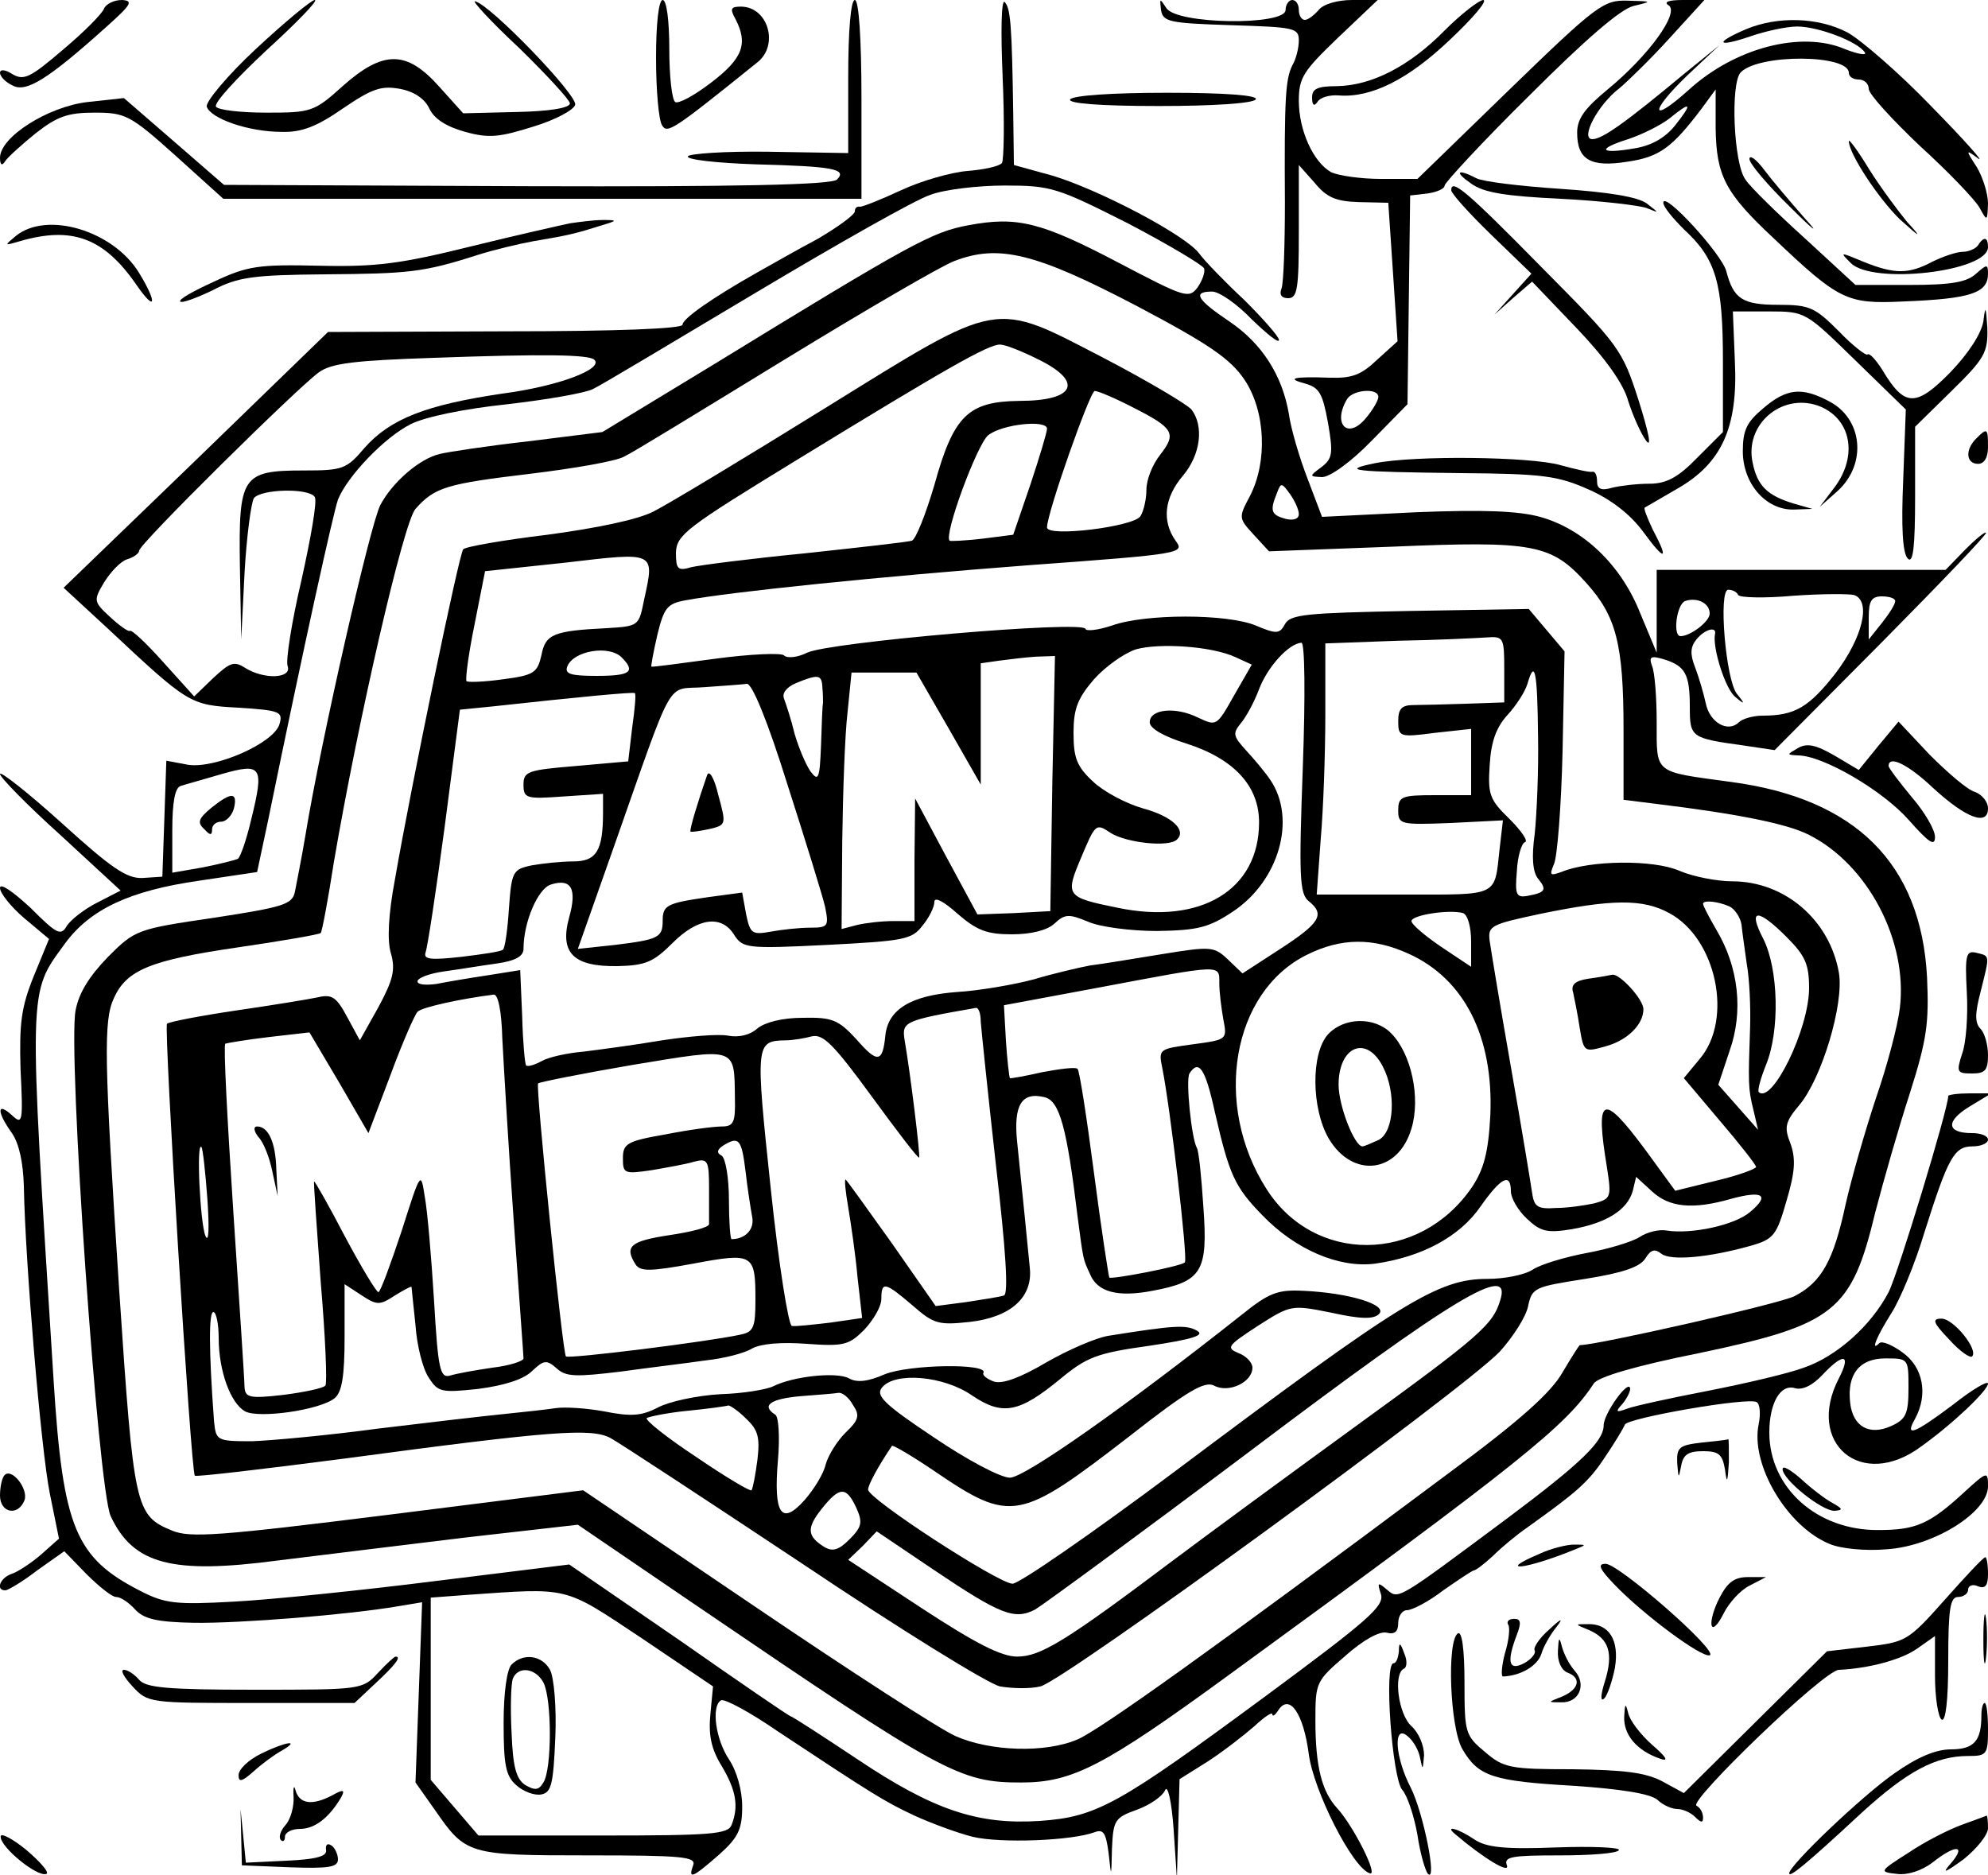 <?xml version="1.0" standalone="no"?>
<!DOCTYPE svg PUBLIC "-//W3C//DTD SVG 20010904//EN"
 "http://www.w3.org/TR/2001/REC-SVG-20010904/DTD/svg10.dtd">
<svg version="1.0" xmlns="http://www.w3.org/2000/svg"
 width="300pt" height="283pt" viewBox="0 0 300 283"
 preserveAspectRatio="xMidYMid meet">
<g transform="translate(0,283) scale(0.1,-0.1)"
fill="#000000" stroke="none">
<path d="M157 2817 c-3 -8 -31 -36 -62 -62 -49 -42 -59 -47 -76 -37 -11 7 -19
8 -19 2 0 -5 8 -14 19 -19 20 -11 52 8 141 88 38 34 42 40 24 41 -12 0 -24 -6
-27 -13z"/>
<path d="M386 2756 c-44 -41 -76 -80 -74 -87 6 -18 63 -38 113 -38 30 -1 53 8
92 35 44 30 58 35 86 30 22 -4 38 -15 45 -30 7 -15 25 -27 54 -35 36 -10 52
-8 103 8 33 10 61 25 63 33 3 15 -128 151 -151 156 -6 2 23 -30 66 -70 42 -41
77 -79 77 -84 0 -7 -31 -12 -80 -13 l-81 -2 -36 40 c-49 55 -84 56 -146 1 -43
-39 -48 -40 -115 -40 -39 0 -73 4 -76 9 -4 5 31 43 76 85 46 42 79 76 73 76
-5 0 -45 -33 -89 -74z"/>
<path d="M990 2743 c0 -49 4 -94 9 -102 8 -13 15 -9 144 95 33 26 16 84 -25
84 -15 0 -17 -3 -8 -19 19 -37 11 -59 -36 -95 -26 -20 -50 -33 -55 -30 -5 3
-9 39 -9 80 0 43 -4 74 -10 74 -6 0 -10 -36 -10 -87z"/>
<path d="M1280 2714 l0 -115 -120 2 c-66 1 -121 -3 -122 -7 -2 -5 44 -10 102
-12 117 -3 139 -7 123 -23 -8 -8 -153 -11 -468 -10 l-457 2 -76 66 -75 65 -55
-6 c-60 -7 -132 -53 -132 -84 0 -11 3 -13 8 -5 4 6 25 25 46 42 32 25 48 31
88 31 47 0 54 -3 123 -65 l72 -65 482 0 481 0 0 150 c0 93 -4 150 -10 150 -6
0 -10 -45 -10 -116z"/>
<path d="M1513 2714 c3 -66 2 -125 -1 -130 -4 -5 -27 -10 -52 -12 -25 -2 -70
-15 -100 -29 -30 -14 -58 -25 -62 -25 -5 1 -8 -2 -8 -7 0 -5 -26 -24 -57 -42
-32 -17 -72 -40 -90 -50 -69 -39 -113 -70 -113 -79 0 -6 -98 -10 -267 -10
l-268 -1 -199 -193 -200 -193 65 -60 c124 -116 125 -117 199 -121 62 -4 67 -6
62 -24 -7 -29 -98 -69 -139 -62 l-32 6 -3 -88 -3 -87 -30 -2 c-24 -1 -47 15
-122 83 -51 46 -93 79 -93 74 0 -5 41 -47 91 -92 l91 -84 -35 -18 c-20 -10
-40 -26 -46 -35 -9 -16 -15 -13 -55 27 -27 25 -46 38 -46 30 0 -8 17 -29 37
-46 l37 -31 -23 -56 c-19 -47 -22 -71 -20 -141 4 -80 3 -84 -13 -69 -23 21
-23 5 0 -27 11 -16 17 -45 18 -80 2 -115 26 -398 39 -463 l14 -69 -27 -24
c-15 -13 -35 -26 -44 -29 -18 -6 -25 -25 -10 -25 4 0 26 13 48 30 l41 29 33
-34 c19 -19 39 -35 45 -35 7 0 19 -8 29 -19 13 -14 32 -19 89 -20 69 -1 232
12 308 25 l36 6 -5 -136 -5 -136 29 -41 c47 -68 50 -69 232 -69 142 0 163 -2
158 -15 -8 -22 -1 -19 39 16 29 26 35 38 35 73 0 24 -8 53 -20 71 -20 30 -27
80 -12 89 5 3 44 -18 86 -47 142 -94 161 -106 206 -127 24 -11 64 -26 88 -32
42 -10 149 -6 184 7 13 5 17 -1 21 -32 4 -37 4 -37 5 7 2 43 4 47 38 59 19 7
38 20 42 29 4 10 10 -16 13 -58 l5 -75 2 75 2 75 43 27 c23 15 54 39 70 53 15
14 27 22 27 18 0 -4 4 -2 9 6 17 26 38 -5 46 -66 7 -55 66 -172 92 -180 14 -5
-25 72 -49 98 -23 25 -33 62 -33 133 0 57 1 59 45 97 27 24 52 38 63 35 12 -3
17 2 17 15 0 10 6 19 13 19 8 0 33 13 55 30 23 16 44 30 46 30 3 0 16 10 29
22 13 13 36 32 52 43 74 53 92 68 117 106 15 22 28 44 30 49 3 10 187 42 199
34 5 -3 6 -18 3 -33 -13 -61 43 -155 107 -181 16 -7 54 -11 87 -8 71 5 152 56
152 95 0 23 -1 23 -36 -9 -52 -48 -73 -57 -129 -57 -93 -1 -165 64 -165 147 0
45 17 74 39 67 11 -3 26 4 41 20 32 34 44 32 25 -5 -51 -98 34 -170 124 -103
49 35 101 85 101 95 0 5 -24 -9 -53 -32 -60 -45 -73 -49 -57 -21 20 37 12 78
-19 100 -15 11 -31 18 -35 14 -14 -14 -4 10 18 45 13 20 36 75 50 122 36 114
45 130 73 130 13 0 23 5 23 10 0 6 -11 10 -24 10 -39 0 -40 18 -4 40 l33 20
-32 0 c-18 0 -33 -2 -33 -4 0 -19 -76 -269 -90 -296 -26 -50 -78 -97 -128
-114 -24 -9 -89 -24 -145 -35 -57 -11 -112 -23 -122 -27 -16 -6 -18 -5 -7 7 6
7 12 18 12 23 -1 17 -40 -37 -40 -55 0 -24 -34 -57 -145 -140 -168 -125 -164
-123 -182 -108 -14 12 -15 11 -9 -7 5 -18 -19 -39 -176 -155 -221 -163 -253
-181 -339 -187 -93 -6 -160 16 -275 93 -54 36 -99 65 -101 65 -2 0 -78 52
-168 115 l-166 114 -202 -25 c-111 -14 -247 -28 -303 -31 -89 -5 -105 -3 -142
16 -98 50 -117 95 -131 316 -38 604 -39 584 17 661 38 52 98 80 203 95 l87 13
17 80 c54 264 98 462 105 482 14 35 70 94 110 114 22 11 80 23 146 30 60 7
118 17 129 23 11 5 121 71 245 145 124 74 242 141 264 148 21 8 72 14 112 14
70 0 79 -3 186 -57 61 -32 113 -63 115 -68 2 -6 -3 -19 -10 -29 -13 -17 -19
-15 -118 37 -118 62 -154 71 -228 57 -54 -10 -84 -26 -384 -210 l-168 -102
-112 -14 c-62 -7 -121 -16 -133 -19 -31 -7 -72 -43 -90 -77 -15 -28 -90 -357
-113 -498 -6 -36 -14 -75 -16 -86 -4 -19 -18 -23 -122 -39 -116 -17 -119 -18
-160 -59 -28 -29 -44 -54 -49 -81 -12 -63 34 -722 53 -763 34 -73 93 -88 252
-67 66 8 194 24 286 35 l167 19 179 -122 c373 -254 397 -267 490 -267 77 0
124 24 313 162 442 322 509 376 551 440 6 10 64 27 159 46 205 43 230 63 266
213 12 46 35 127 52 179 26 82 29 106 26 175 -9 172 -108 270 -296 295 -117
16 -112 11 -112 90 0 38 -3 76 -7 85 -5 14 -2 16 18 10 32 -10 39 -22 39 -72
0 -46 2 -47 81 -58 l47 -7 161 162 c89 90 160 164 158 166 -2 2 -16 -10 -32
-26 l-29 -30 -218 0 -218 0 0 -62 0 -63 -25 60 c-29 73 -86 127 -151 145 -33
9 -85 11 -187 7 l-142 -7 -22 58 c-12 31 -25 75 -28 97 -10 59 -41 107 -90
140 -49 33 -56 45 -26 45 11 0 38 -19 60 -42 23 -22 41 -37 41 -31 0 5 -24 32
-52 60 -29 27 -60 59 -68 70 -20 28 -152 97 -222 118 l-58 16 -1 77 c-2 134
-4 160 -13 169 -5 4 -6 -44 -3 -113z m201 -345 c112 -59 143 -81 164 -112 32
-48 35 -124 8 -176 -17 -32 -17 -33 6 -58 l23 -25 186 7 c214 9 240 4 293 -55
45 -50 56 -92 56 -221 l0 -106 48 -6 c123 -15 199 -30 232 -47 89 -45 149
-160 137 -261 -3 -26 -19 -87 -36 -136 -16 -48 -37 -121 -46 -161 -18 -84 -36
-117 -77 -138 -20 -11 -298 -74 -324 -74 -1 0 -13 -19 -26 -41 -17 -30 -63
-72 -173 -153 -355 -265 -526 -387 -559 -401 -49 -21 -132 -18 -184 5 -23 10
-159 98 -302 195 l-260 176 -294 -37 c-256 -32 -299 -35 -326 -24 -56 23 -58
33 -80 361 -23 352 -24 409 -8 443 19 42 55 57 185 76 69 10 126 20 127 22 2
2 11 50 20 108 37 216 105 512 123 532 29 33 48 38 173 53 66 8 130 19 142 26
13 6 122 73 243 147 121 74 236 141 255 148 67 26 123 12 274 -67z m-817 -82
c14 -14 -55 -40 -139 -51 -115 -17 -169 -38 -208 -82 -27 -32 -33 -34 -91 -34
-94 0 -99 -8 -97 -144 l2 -111 5 100 c3 55 10 106 14 113 10 14 83 16 92 2 4
-6 -6 -62 -20 -125 -15 -64 -24 -122 -21 -130 7 -19 -35 -21 -64 -3 -17 11
-23 8 -48 -15 l-29 -28 -46 51 c-25 28 -48 50 -51 48 -2 -2 -16 8 -30 21 -25
23 -25 25 -9 52 10 16 25 32 35 35 10 3 18 9 18 13 0 10 238 245 271 269 19
14 55 18 174 22 166 6 234 5 242 -3z m1063 -233 c0 -7 -8 -10 -20 -7 -22 6
-24 12 -13 39 6 16 7 16 20 -2 7 -10 13 -23 13 -30z m663 -122 c3 -4 40 -5 84
-1 43 3 84 3 91 1 26 -9 13 -64 -28 -118 -40 -51 -61 -64 -110 -64 -15 0 -31
-5 -36 -10 -16 -16 -44 -1 -50 29 -3 14 -10 38 -16 54 -8 20 -7 31 2 42 13 16
31 20 28 8 -4 -21 16 -84 31 -95 14 -12 15 -11 2 5 -17 22 -28 157 -13 157 6
0 13 -3 15 -8z m-43 -28 c0 -12 -29 -34 -44 -34 -12 0 -6 48 7 53 18 6 37 -3
37 -19z m280 19 c0 -5 -9 -19 -20 -33 l-20 -25 0 33 c0 25 4 32 20 32 11 0 20
-3 20 -7z m-2481 -330 c-7 -30 -16 -56 -20 -59 -4 -2 -28 -8 -53 -13 l-46 -8
0 64 c0 42 4 65 13 67 6 2 35 10 62 18 60 17 64 12 44 -69z m2501 -858 c0 -39
-4 -47 -26 -57 -33 -15 -58 -1 -62 35 -5 43 14 67 53 67 35 0 35 0 35 -45z
m-1912 -377 l108 -73 -4 -42 c-3 -31 1 -52 17 -78 22 -37 26 -61 15 -89 -5
-14 -32 -16 -194 -16 l-188 0 -36 42 -36 42 0 137 0 138 53 4 c158 11 146 14
265 -65z"/>
<path d="M1245 2214 c-121 -75 -237 -145 -259 -156 -23 -12 -85 -25 -160 -35
-66 -8 -124 -18 -127 -22 -6 -6 -78 -354 -103 -498 -10 -53 -12 -93 -6 -112 7
-25 3 -40 -19 -81 l-28 -50 -19 35 c-16 30 -23 35 -44 30 -14 -3 -69 -12 -124
-20 -54 -8 -101 -17 -104 -20 -5 -5 36 -676 42 -682 2 -2 104 10 227 26 313
42 371 46 400 31 13 -7 144 -93 290 -190 146 -98 280 -181 298 -185 17 -3 45
-4 61 0 35 8 636 446 693 505 20 22 40 53 43 69 6 28 10 29 86 41 57 9 83 18
91 31 8 13 14 15 24 7 14 -11 71 -6 135 12 35 10 39 16 54 68 13 44 14 63 6
86 -10 25 -8 33 13 58 34 40 68 153 60 200 -14 80 -82 138 -161 138 -23 0 -59
7 -80 16 -39 17 -135 16 -178 -2 -17 -6 -18 -5 -11 12 5 10 11 87 13 170 l3
151 -27 32 -27 32 -179 -3 c-156 -3 -181 -5 -189 -20 -8 -15 -13 -15 -44 -2
-43 18 -167 18 -217 0 -21 -7 -39 -9 -40 -5 -4 13 -387 -20 -420 -36 -14 -7
-30 -9 -35 -4 -4 4 -51 2 -103 -5 -52 -7 -96 -13 -97 -12 -1 0 3 22 9 48 10
41 15 47 42 52 70 13 295 36 518 53 233 17 236 18 222 37 -21 30 -17 65 11 98
27 32 32 75 13 100 -7 8 -66 43 -131 77 -170 88 -154 91 -422 -75z m321 74
c70 -34 57 -63 -28 -63 -77 -1 -99 -22 -128 -127 -13 -44 -28 -82 -34 -84 -6
-2 -78 -10 -161 -19 -82 -8 -160 -18 -172 -21 -20 -6 -23 -3 -23 22 1 27 16
38 181 139 227 139 290 175 308 175 8 0 33 -10 57 -22z m144 -73 c61 -31 66
-39 41 -71 -12 -15 -21 -38 -21 -53 0 -14 -4 -32 -9 -40 -10 -16 -141 -32
-141 -17 0 22 65 206 72 206 5 0 31 -11 58 -25z m-130 -32 c0 -5 -11 -42 -25
-84 l-26 -76 -47 -6 c-26 -3 -48 -4 -49 -3 -9 9 41 144 58 159 21 17 89 24 89
10z m-608 -258 c-8 -40 -8 -40 -57 -43 -80 -4 -92 -9 -98 -41 -6 -26 -11 -30
-57 -36 -28 -4 -53 -5 -56 -3 -2 3 3 41 12 85 l16 81 122 13 c136 16 134 17
118 -56z m1298 -105 l0 -50 -57 -2 c-32 -1 -68 -2 -80 -2 -18 0 -23 -6 -23
-24 0 -24 2 -25 55 -18 l55 6 0 -50 0 -50 -55 0 c-50 0 -55 -2 -55 -23 0 -21
3 -22 79 -19 l79 4 -5 -43 c-8 -73 0 -69 -144 -69 l-132 0 6 83 c4 45 7 130 7
189 l0 107 108 4 c59 1 119 4 135 5 26 2 27 0 27 -48z m-405 18 l24 -11 -27
-47 c-26 -46 -26 -46 -54 -33 -34 17 -73 13 -73 -7 0 -9 20 -21 55 -32 72 -23
110 -64 110 -119 0 -102 -88 -155 -213 -129 -79 16 -80 18 -55 77 21 50 22 51
44 36 24 -15 88 -22 100 -10 15 14 -7 35 -51 47 -25 7 -59 25 -75 40 -25 23
-30 36 -30 74 0 36 6 52 31 81 17 19 45 39 63 45 35 10 115 5 151 -12z m101
-166 c-6 -164 -5 -191 9 -202 25 -20 17 -33 -43 -72 l-57 -37 -22 21 c-21 20
-26 20 -100 8 -43 -7 -91 -15 -108 -17 -16 -3 -55 -12 -85 -21 -30 -8 -82 -17
-115 -19 -70 -5 -105 -26 -109 -66 -4 -41 -12 -42 -44 -5 -27 29 -36 33 -81
32 -31 0 -57 -7 -68 -16 -11 -10 -28 -14 -44 -11 -15 3 -60 -1 -100 -7 -41 -7
-94 -14 -118 -17 -24 -2 -52 -8 -63 -14 -11 -6 -21 -9 -24 -7 -2 2 -5 36 -6
74 l-3 70 -50 -8 c-27 -4 -62 -10 -77 -13 -16 -2 -28 -1 -28 4 0 5 18 12 40
15 22 3 58 9 80 12 28 4 40 11 40 22 0 41 22 91 41 97 31 10 40 -6 28 -49 -15
-54 6 -75 73 -74 42 1 54 6 83 35 38 38 74 43 93 12 13 -20 19 -21 140 -15
116 6 128 8 144 29 10 12 18 28 18 36 0 8 14 1 35 -18 29 -25 44 -31 82 -31
29 0 53 6 64 16 16 15 22 15 51 3 18 -8 65 -14 104 -14 61 1 78 5 114 29 70
46 97 140 57 199 -8 12 -25 32 -37 45 -19 21 -20 25 -8 40 8 9 21 33 28 52 13
34 45 69 64 70 5 0 6 -78 2 -188z m-1028 166 c22 -22 13 -28 -38 -28 -39 0
-48 3 -44 14 9 24 63 33 82 14z m650 -190 l-3 -193 -55 -3 -55 -2 -47 87 -47
88 -1 -92 0 -93 -32 0 c-18 0 -43 -3 -55 -6 l-23 -6 1 133 c1 74 4 161 8 194
l6 60 49 0 49 0 49 -85 48 -84 0 91 0 92 28 4 c15 2 40 5 55 6 l29 1 -4 -192z
m733 71 c1 -52 -2 -118 -5 -147 -5 -36 -3 -58 5 -68 14 -17 11 -21 -16 -26
-17 -3 -19 2 -16 37 1 22 7 42 12 44 6 1 -5 17 -23 35 -30 29 -33 37 -30 81 2
36 10 57 26 75 13 14 27 35 31 48 11 38 15 21 16 -79z m-1080 74 c1 -10 1 -21
1 -24 -1 -3 -2 -32 -3 -63 -2 -52 -4 -56 -16 -40 -7 10 -18 36 -24 57 -5 21
-13 45 -16 53 -3 8 4 17 18 23 34 14 39 13 40 -6z m-53 -146 c27 -84 53 -168
57 -185 6 -30 5 -32 -23 -32 -16 0 -43 -3 -59 -6 -28 -5 -31 -3 -37 26 l-6 33
-52 -7 c-62 -9 -68 -12 -68 -36 0 -25 -7 -28 -72 -36 l-56 -6 54 153 c94 267
78 237 137 242 29 2 57 4 64 5 8 1 32 -58 61 -151z m-234 85 l-6 -51 -79 -7
c-72 -6 -79 -8 -79 -28 0 -21 4 -22 60 -18 l60 4 0 -28 c0 -58 -10 -74 -45
-74 -18 0 -46 -3 -63 -6 -28 -6 -30 -9 -34 -65 -2 -32 -6 -60 -9 -62 -2 -3
-30 -7 -63 -11 -45 -5 -57 -4 -54 6 3 7 16 93 29 190 l23 177 50 5 c128 14
211 22 214 20 2 -1 0 -24 -4 -52z m1565 -280 c71 -38 97 -160 46 -220 l-24
-29 54 -64 c30 -35 55 -67 55 -70 0 -3 -27 -13 -61 -21 l-61 -15 -46 63 c-64
86 -75 81 -57 -28 7 -45 6 -47 -19 -54 -14 -3 -40 -7 -58 -7 -28 -2 -33 2 -36
23 -2 14 -16 99 -32 190 -16 91 -30 176 -32 190 -3 23 2 25 77 41 107 22 154
23 194 1z m91 10 c8 -4 16 -16 18 -27 1 -11 5 -38 8 -60 4 -22 6 -65 5 -95 -3
-85 -3 -93 5 -125 l7 -30 -30 34 -30 34 17 51 c21 59 14 126 -20 183 -11 19
-20 36 -20 39 0 6 22 4 40 -4z m-390 -53 l0 -38 -45 30 c-25 17 -45 34 -45 39
0 9 57 18 78 12 7 -3 12 -21 12 -43z m476 7 c28 -28 34 -41 34 -77 0 -62 -56
-176 -76 -157 -2 3 3 21 11 41 21 51 19 144 -4 190 -24 46 -9 47 35 3z m-571
-25 c85 -38 129 -126 124 -244 -3 -57 -10 -82 -28 -109 -79 -115 -238 -116
-310 -2 -81 127 -52 297 61 353 52 26 100 26 153 2z m-285 -45 c0 -13 3 -37 6
-54 6 -31 6 -31 -46 -38 -51 -7 -52 -7 -46 -36 12 -60 39 -289 34 -293 -5 -6
-110 -26 -114 -23 -1 2 -12 72 -23 157 -11 84 -22 156 -25 158 -3 3 -26 0 -53
-5 -26 -6 -49 -10 -49 -9 -1 1 -4 26 -6 56 l-3 54 145 27 c186 35 180 35 180
6z m-1082 -83 c2 -38 9 -160 17 -272 8 -112 15 -207 15 -211 0 -4 -21 -11 -47
-14 -27 -4 -55 -9 -64 -12 -15 -4 -18 10 -24 113 -4 65 -10 136 -14 157 -6 39
-6 39 -35 -52 -17 -51 -32 -92 -35 -92 -3 0 -26 38 -51 85 -24 46 -45 83 -46
82 -1 -1 4 -69 10 -152 7 -82 10 -153 7 -156 -3 -4 -32 -10 -63 -14 -52 -6
-58 -4 -59 12 0 10 -8 130 -17 266 -9 137 -15 250 -12 252 3 1 32 6 66 10 l61
7 45 -76 44 -76 33 87 c18 49 37 92 41 96 6 7 67 20 115 26 7 1 12 -27 13 -66z
m722 25 c1 -13 11 -110 23 -217 15 -129 19 -194 12 -196 -5 -2 -31 -6 -57 -10
l-46 -6 -67 96 c-37 52 -68 95 -69 95 -2 0 0 -19 4 -42 4 -24 11 -71 14 -105
l7 -62 -48 -7 c-26 -3 -52 -6 -58 -5 -5 0 -20 93 -32 208 -23 218 -23 222 22
223 11 0 29 3 40 6 17 4 33 -12 90 -90 38 -52 70 -94 72 -93 2 3 -13 126 -22
178 -4 27 -1 29 108 48 4 0 7 -9 7 -21z m-371 -115 c1 -37 -2 -43 -20 -43 -12
0 -50 -5 -85 -12 -58 -10 -64 -14 -64 -36 0 -23 2 -24 43 -18 23 4 52 9 65 13
20 5 22 2 22 -41 0 -25 0 -49 0 -53 1 -5 -26 -12 -60 -17 -59 -9 -68 -17 -51
-44 7 -11 22 -11 87 1 91 17 94 15 94 -55 0 -41 -3 -48 -22 -52 -50 -11 -260
-37 -264 -33 -5 5 -46 408 -42 412 2 2 67 15 143 28 158 26 153 28 154 -50z
m724 -20 c22 -96 30 -114 72 -157 50 -52 116 -80 170 -73 71 10 128 41 159 86
31 44 46 52 46 23 0 -10 11 -29 24 -41 21 -20 31 -22 68 -16 52 9 84 29 92 58
l5 21 24 -22 c26 -24 61 -28 120 -11 48 13 58 5 28 -20 -23 -20 -89 -34 -126
-28 -11 2 -29 -2 -41 -10 -11 -7 -47 -18 -80 -24 -32 -6 -69 -17 -81 -25 -12
-8 -43 -14 -68 -14 -75 0 -127 -32 -474 -292 -123 -92 -233 -168 -243 -168
-21 0 -218 128 -218 142 0 7 15 35 36 66 1 2 30 -15 64 -38 116 -79 128 -76
295 53 88 69 113 83 127 76 22 -12 58 5 58 27 0 8 -10 18 -21 22 -19 8 -17 11
29 41 50 32 51 32 111 20 45 -10 64 -10 72 -2 14 14 -46 32 -114 35 -39 2 -52
-3 -93 -36 -177 -140 -328 -246 -350 -246 -14 0 -65 27 -115 61 -75 50 -88 63
-78 75 19 24 93 18 136 -12 46 -31 71 -26 133 25 40 33 55 39 134 50 67 10 85
16 72 23 -16 9 -34 8 -134 -8 -18 -3 -60 -21 -93 -40 -39 -23 -66 -33 -79 -29
-11 4 -18 10 -16 13 9 15 -112 13 -149 -2 -25 -11 -42 -13 -54 -6 -19 10 -84
3 -114 -12 -10 -5 -46 -11 -80 -12 -35 -2 -77 -11 -94 -20 -25 -13 -41 -14
-81 -6 -27 5 -60 7 -73 5 -13 -2 -49 -6 -79 -9 -30 -3 -116 -13 -190 -22 -74
-10 -160 -18 -190 -19 -53 0 -54 1 -57 30 -8 108 -8 165 -1 165 4 0 8 -17 8
-39 0 -50 18 -99 40 -111 21 -11 113 2 135 20 11 9 15 33 15 92 l0 80 26 -17
c23 -15 27 -15 50 0 13 8 24 14 25 13 0 -2 3 -28 6 -58 2 -30 11 -66 20 -79
14 -22 19 -23 75 -17 38 5 68 14 81 27 18 17 22 17 37 4 14 -13 29 -13 96 -5
43 6 102 13 129 17 28 3 59 11 70 18 13 7 43 10 82 7 56 -4 64 -2 87 21 14 15
26 35 26 47 0 27 6 25 47 -10 32 -28 39 -30 86 -25 62 7 96 37 91 82 -3 31
-11 112 -19 189 -6 57 7 77 42 68 22 -6 33 -46 49 -179 9 -68 8 -64 19 -88 11
-27 42 -35 94 -25 75 14 84 29 77 126 -3 46 -7 86 -10 90 -8 14 -17 103 -11
112 14 22 24 7 38 -57z m-708 -90 c3 -27 8 -58 10 -69 4 -19 -10 -34 -31 -34
-2 0 -4 27 -4 59 0 33 -5 63 -11 67 -8 4 -7 9 2 15 24 15 28 10 34 -38z m-812
-43 c3 -44 2 -67 -3 -55 -8 19 -14 143 -6 134 2 -2 6 -38 9 -79z m1951 -152
c-11 -37 -30 -54 -219 -191 -99 -72 -223 -163 -275 -202 -162 -122 -200 -145
-235 -145 -24 0 -63 20 -144 73 l-111 73 22 21 21 22 86 -58 c101 -68 122 -76
153 -60 12 7 158 114 323 238 310 234 397 286 379 229z m-977 -158 c11 -16 9
-23 -11 -42 -13 -13 -26 -34 -30 -48 -3 -14 -18 -38 -32 -54 -35 -39 -47 -21
-40 61 3 35 1 65 -4 68 -22 14 -7 24 38 28 26 2 52 4 57 5 6 1 16 -7 22 -18z
m-161 -21 c18 -17 21 -28 17 -62 -3 -23 -7 -44 -9 -46 -2 -2 -39 20 -83 50
-44 29 -78 56 -75 59 3 2 31 8 62 11 31 3 59 7 61 8 3 0 15 -8 27 -20z m166
-134 c10 -22 9 -29 -10 -48 -17 -17 -26 -19 -39 -11 -25 16 -26 28 -3 57 27
34 37 34 52 2z"/>
<path d="M1067 1660 c-13 -37 -27 -83 -25 -85 2 -1 15 1 29 4 25 6 25 7 13 51
-6 26 -14 39 -17 30z"/>
<path d="M2397 1353 c-20 -3 -27 -9 -23 -21 2 -9 7 -34 10 -54 6 -36 7 -36 39
-27 33 9 57 33 57 56 0 15 -36 54 -47 52 -5 -1 -21 -4 -36 -6z"/>
<path d="M2004 1269 c-26 -29 -25 -112 1 -157 36 -61 105 -53 125 15 14 46 0
113 -31 144 -25 25 -71 24 -95 -2z m83 -49 c20 -39 17 -97 -6 -110 -11 -5 -22
-10 -25 -10 -12 0 -36 61 -36 93 0 58 42 76 67 27z"/>
<path d="M390 1114 c8 -8 17 -32 21 -52 l8 -37 -2 40 c-1 41 -12 65 -29 65 -6
0 -5 -7 2 -16z"/>
<path d="M319 1611 c-19 -16 -22 -22 -11 -32 9 -10 12 -10 12 -1 0 7 6 12 14
12 7 0 16 9 19 20 6 25 -4 25 -34 1z"/>
<path d="M772 318 c-7 -7 -12 -42 -12 -88 0 -63 3 -80 19 -94 11 -10 28 -16
38 -14 15 3 18 15 21 86 2 45 -2 91 -8 102 -12 22 -40 26 -58 8z m48 -27 c13
-25 13 -131 0 -151 -7 -12 -13 -12 -27 -4 -14 9 -19 27 -21 79 -2 37 -1 74 2
82 8 19 34 16 46 -6z"/>
<path d="M1752 2815 c3 -18 12 -20 106 -23 95 -3 102 -4 102 -23 0 -11 -4 -28
-10 -38 -10 -21 -12 -47 -11 -208 0 -62 -2 -119 -5 -128 -4 -10 0 -15 10 -15
14 0 16 15 16 101 l0 100 24 -27 c18 -22 32 -28 67 -29 l44 -1 7 -104 7 -105
-31 -28 c-24 -23 -38 -28 -71 -27 -56 2 -67 -1 -37 -9 21 -6 26 -15 34 -59 8
-46 7 -54 -10 -67 -19 -14 -18 -14 1 -15 12 0 44 23 75 55 l54 55 2 158 2 157
26 3 c14 2 26 7 26 12 0 4 57 66 128 136 84 84 137 130 157 135 29 7 29 7 -9
8 -36 1 -46 -6 -178 -134 l-139 -135 -55 0 c-31 0 -64 5 -75 10 -27 15 -49 63
-49 108 0 35 7 45 59 95 l60 57 -39 0 c-21 0 -43 -6 -50 -15 -7 -8 -16 -15
-21 -15 -5 0 -9 7 -9 15 0 8 -4 15 -10 15 -5 0 -10 -7 -10 -15 0 -24 -165 -22
-180 3 -10 15 -10 15 -8 -3z m328 -584 c0 -5 -8 -19 -18 -31 -28 -35 -52 -10
-29 28 9 14 47 17 47 3z"/>
<path d="M2180 2784 c-53 -54 -110 -83 -162 -84 -30 0 -38 -4 -38 -17 0 -12 3
-14 8 -7 4 7 18 11 32 10 49 -4 105 24 168 84 35 33 58 60 50 60 -7 -1 -33
-21 -58 -46z"/>
<path d="M2518 2822 c17 -11 -30 -76 -92 -127 -34 -28 -46 -44 -46 -65 0 -41
20 -53 76 -44 48 7 67 21 111 79 l22 30 0 -58 c1 -72 14 -98 88 -167 98 -93
110 -99 194 -95 104 4 129 13 129 42 0 15 -2 14 -18 0 -14 -13 -38 -17 -100
-17 l-82 0 -76 70 c-42 38 -83 78 -90 89 -18 24 -23 146 -7 162 28 28 163 27
163 -1 0 -6 7 -10 15 -10 8 0 15 -6 15 -14 0 -8 35 -46 77 -86 43 -39 83 -81
90 -93 12 -22 12 -21 13 6 0 15 -8 40 -17 55 -17 26 -17 27 2 13 11 -8 -20 27
-70 78 -49 51 -107 101 -127 112 -44 23 -105 25 -153 5 -49 -21 -44 -28 6 -11
23 8 55 15 71 15 32 0 92 -23 102 -39 4 -5 -10 -3 -30 5 -66 28 -166 2 -236
-62 -58 -52 -59 -33 -2 22 l49 46 -53 -43 c-89 -74 -124 -99 -139 -99 -19 0 8
52 41 77 13 11 48 45 76 76 l52 57 -33 0 c-21 0 -29 -3 -21 -8z m10 -181 c-15
-19 -36 -31 -62 -35 -52 -9 -57 -1 -9 14 21 7 49 21 62 31 33 27 36 24 9 -10z"/>
<path d="M1615 2680 c-4 -6 43 -10 134 -10 82 0 142 4 146 10 4 6 -43 10 -134
10 -82 0 -142 -4 -146 -10z"/>
<path d="M2790 2617 c0 -19 45 -87 77 -118 32 -29 34 -29 11 -4 -14 17 -40 52
-57 79 -17 28 -31 47 -31 43z"/>
<path d="M2640 2590 c0 -7 28 -40 63 -74 34 -34 44 -41 21 -16 -22 25 -50 58
-62 74 -12 16 -22 23 -22 16z"/>
<path d="M2220 2553 c19 -14 53 -19 135 -23 61 -3 119 -10 130 -14 20 -8 19
-8 0 7 -14 10 -57 17 -130 22 -61 4 -118 11 -127 16 -29 15 -34 10 -8 -8z"/>
<path d="M2190 2543 c0 -5 27 -35 60 -67 l61 -59 -28 -31 -28 -31 28 25 29 25
67 -70 c43 -45 71 -84 78 -110 7 -22 19 -49 27 -60 9 -12 4 12 -11 60 -25 78
-29 83 -147 202 -113 115 -136 134 -136 116z"/>
<path d="M2510 2524 c0 -6 14 -23 31 -40 49 -45 59 -81 59 -200 l0 -106 -39
-39 c-29 -30 -47 -39 -72 -39 -19 0 -44 -3 -56 -6 -17 -5 -23 -2 -23 10 0 9
-3 15 -7 14 -5 -1 -26 4 -48 10 -45 13 -220 15 -280 3 -53 -11 -36 -13 130
-15 124 -1 146 -4 193 -25 34 -15 63 -38 82 -64 33 -45 39 -43 14 4 -8 17 -14
32 -12 33 2 1 24 14 50 29 66 38 91 92 86 192 l-3 75 55 0 c55 0 55 -1 130
-74 l76 -74 -4 -107 c-3 -70 -1 -110 7 -118 8 -8 11 17 11 94 l0 105 55 54
c50 49 55 58 54 95 -2 33 -3 35 -6 10 -3 -18 -22 -48 -50 -77 -52 -53 -69 -52
-102 3 -10 16 -20 27 -23 24 -2 -2 -22 13 -43 35 -36 36 -44 40 -91 40 -55 0
-68 9 -79 51 -7 26 -95 122 -95 103z"/>
<path d="M860 2493 c-14 -3 -81 -18 -150 -35 -105 -26 -142 -31 -228 -29 -92
2 -108 0 -159 -24 -31 -14 -54 -27 -51 -30 2 -3 24 5 49 17 38 20 61 23 169
24 127 1 149 3 230 29 25 8 63 17 85 21 54 9 65 12 100 23 27 8 28 9 5 9 -14
0 -36 -3 -50 -5z"/>
<path d="M24 2474 c-18 -15 -18 -15 6 -8 79 23 127 5 176 -66 29 -42 32 -28 4
18 -39 64 -139 94 -186 56z"/>
<path d="M2985 2460 c-3 -5 -14 -10 -23 -10 -9 0 -30 -7 -46 -15 -36 -19 -57
-19 -104 0 -36 15 -36 15 -19 -2 33 -33 207 -13 207 24 0 15 -6 17 -15 3z"/>
<path d="M2661 2214 c-25 -21 -31 -33 -31 -65 0 -49 35 -89 77 -88 l28 1 -28
8 c-40 12 -55 27 -62 61 -13 57 42 106 98 87 50 -18 62 -75 25 -124 l-22 -29
27 24 c45 41 38 110 -14 136 -40 21 -63 19 -98 -11z"/>
<path d="M2982 2168 c-17 -17 -15 -38 3 -38 9 0 15 9 15 25 0 29 -1 30 -18 13z"/>
<path d="M2835 1705 l-30 -37 -37 22 c-28 16 -41 19 -55 11 -17 -10 -17 -10 0
-11 38 0 128 -53 167 -97 31 -35 40 -41 40 -26 0 11 -16 38 -35 60 -19 23 -35
44 -35 47 0 17 30 2 67 -33 50 -46 83 -58 83 -31 0 10 -9 21 -20 25 -11 3 -41
29 -68 56 l-47 50 -30 -36z"/>
<path d="M2968 1333 c2 -35 -1 -77 -7 -93 -9 -28 -8 -30 15 -30 20 0 24 5 24
28 0 15 -5 33 -11 39 -9 9 -9 23 0 57 14 56 14 53 -6 58 -16 4 -18 -2 -15 -59z"/>
<path d="M2941 809 c16 -18 32 -29 35 -26 10 10 -28 57 -46 57 -15 0 -13 -6
11 -31z"/>
<path d="M2568 653 c-34 -4 -38 -7 -37 -31 2 -24 2 -24 6 -4 3 17 11 22 33 22
24 0 29 -5 33 -27 3 -23 4 -21 6 10 0 20 0 36 -1 35 -2 -1 -20 -3 -40 -5z"/>
<path d="M2690 613 c0 -16 59 -63 78 -63 14 1 13 3 -3 12 -11 6 -32 22 -47 36
-16 14 -28 21 -28 15z"/>
<path d="M7 604 c-4 -4 -7 -18 -7 -31 0 -26 27 -32 37 -7 6 17 -19 49 -30 38z"/>
<path d="M2323 485 c-66 -28 -22 -24 52 6 20 8 20 8 0 8 -11 0 -35 -6 -52 -14z"/>
<path d="M2935 416 c-56 -63 -59 -64 -118 -71 l-60 -7 -108 -107 -108 -107
-33 18 c-25 13 -57 17 -135 18 -94 0 -104 2 -132 26 -30 25 -31 29 -31 105 0
51 -4 78 -10 74 -17 -11 -12 -143 7 -175 24 -41 46 -48 168 -55 73 -5 115 -12
126 -21 8 -8 22 -14 30 -14 8 0 20 -5 27 -12 9 -9 12 -9 12 -1 0 7 -4 15 -10
18 -12 7 193 205 215 205 44 2 94 15 118 32 l27 19 0 -60 c0 -33 5 -63 10 -66
6 -4 10 28 10 89 0 79 3 96 15 96 8 0 15 5 15 11 0 6 7 9 15 5 11 -4 15 1 15
19 0 14 -2 25 -4 25 -3 0 -30 -29 -61 -64z"/>
<path d="M2436 439 c44 -46 132 -111 144 -107 15 5 -137 138 -157 138 -13 0
-9 -8 13 -31z"/>
<path d="M2595 419 c-9 -17 -14 -36 -12 -42 2 -7 10 2 18 18 8 16 25 35 39 42
l25 13 -27 0 c-21 0 -31 -8 -43 -31z"/>
<path d="M2993 355 c0 -33 2 -45 4 -27 2 18 2 45 0 60 -2 15 -4 0 -4 -33z"/>
<path d="M2276 378 c3 -4 1 -24 -5 -43 -5 -19 -6 -35 -3 -35 27 1 52 16 58 34
3 11 14 30 23 41 11 14 7 13 -11 -4 -15 -13 -25 -28 -22 -32 2 -4 -5 -13 -16
-19 -23 -12 -27 1 -11 43 7 18 6 24 -4 24 -8 0 -12 -4 -9 -9z"/>
<path d="M2398 370 c30 -13 37 -35 24 -77 -7 -22 -7 -32 -1 -26 5 5 12 26 16
46 7 42 -9 67 -41 66 -20 0 -20 0 2 -9z"/>
<path d="M2351 339 c-1 -16 5 -29 14 -33 22 -8 18 -25 -7 -36 -23 -9 -23 -9
-2 -9 27 -1 39 27 20 48 -8 9 -16 25 -19 36 -4 16 -5 14 -6 -6z"/>
<path d="M2111 338 c-1 -10 -4 -18 -8 -18 -15 0 -2 -174 13 -191 8 -9 18 -40
23 -68 4 -28 12 -55 16 -59 14 -13 -7 92 -26 130 -24 46 -27 97 -5 78 8 -6 17
-21 19 -33 4 -19 4 -19 6 4 0 15 -8 34 -19 44 -20 18 -28 80 -11 87 4 2 5 12
0 23 -6 17 -8 17 -8 3z"/>
<path d="M570 305 c-23 -25 -26 -25 -186 -25 -131 0 -164 3 -174 15 -7 8 -17
15 -23 15 -6 0 0 -11 13 -25 23 -25 26 -25 179 -25 l156 0 33 31 c29 27 38 39
29 39 -2 0 -14 -11 -27 -25z"/>
<path d="M2451 239 c-1 -27 19 -51 54 -63 14 -5 10 2 -12 21 -17 15 -34 37
-36 48 -4 16 -5 14 -6 -6z"/>
<path d="M2990 241 c0 -38 -11 -51 -46 -51 -23 0 -51 -12 -85 -36 -49 -34
-159 -139 -159 -151 0 -7 24 12 109 91 69 63 112 86 161 86 28 0 30 2 30 40 0
22 -2 40 -5 40 -3 0 -5 -9 -5 -19z"/>
<path d="M393 183 c-18 -9 -33 -23 -33 -32 0 -11 5 -10 23 6 12 11 31 25 42
31 31 18 4 13 -32 -5z"/>
<path d="M443 119 c1 -14 -4 -34 -12 -43 -8 -9 -11 -19 -7 -23 3 -3 6 -1 6 5
0 7 11 12 23 12 22 0 44 17 62 48 6 11 3 12 -13 3 -30 -16 -50 -14 -56 7 -2 9
-4 5 -3 -9z"/>
<path d="M364 58 l1 -43 73 -3 c58 -2 72 0 72 12 0 8 -5 18 -10 21 -6 4 -9 1
-8 -7 2 -9 -14 -14 -59 -16 l-62 -3 -4 41 -4 40 1 -42z"/>
<path d="M2960 76 c-19 -7 -55 -25 -80 -42 -44 -28 -45 -29 -17 -32 16 -2 37
5 53 17 35 28 52 27 28 -1 -14 -16 -10 -15 19 6 20 16 37 37 37 47 0 11 -1 19
-2 19 -2 -1 -19 -7 -38 -14z"/>
<path d="M1 58 c0 -16 55 -61 69 -56 5 2 -9 18 -30 36 -22 18 -40 27 -39 20z"/>
<path d="M2196 62 c41 -35 83 -61 78 -47 -5 13 7 15 79 15 47 0 88 3 90 8 3 4
-40 6 -95 4 -77 -3 -105 0 -123 12 -25 17 -46 22 -29 8z"/>
</g>
</svg>
